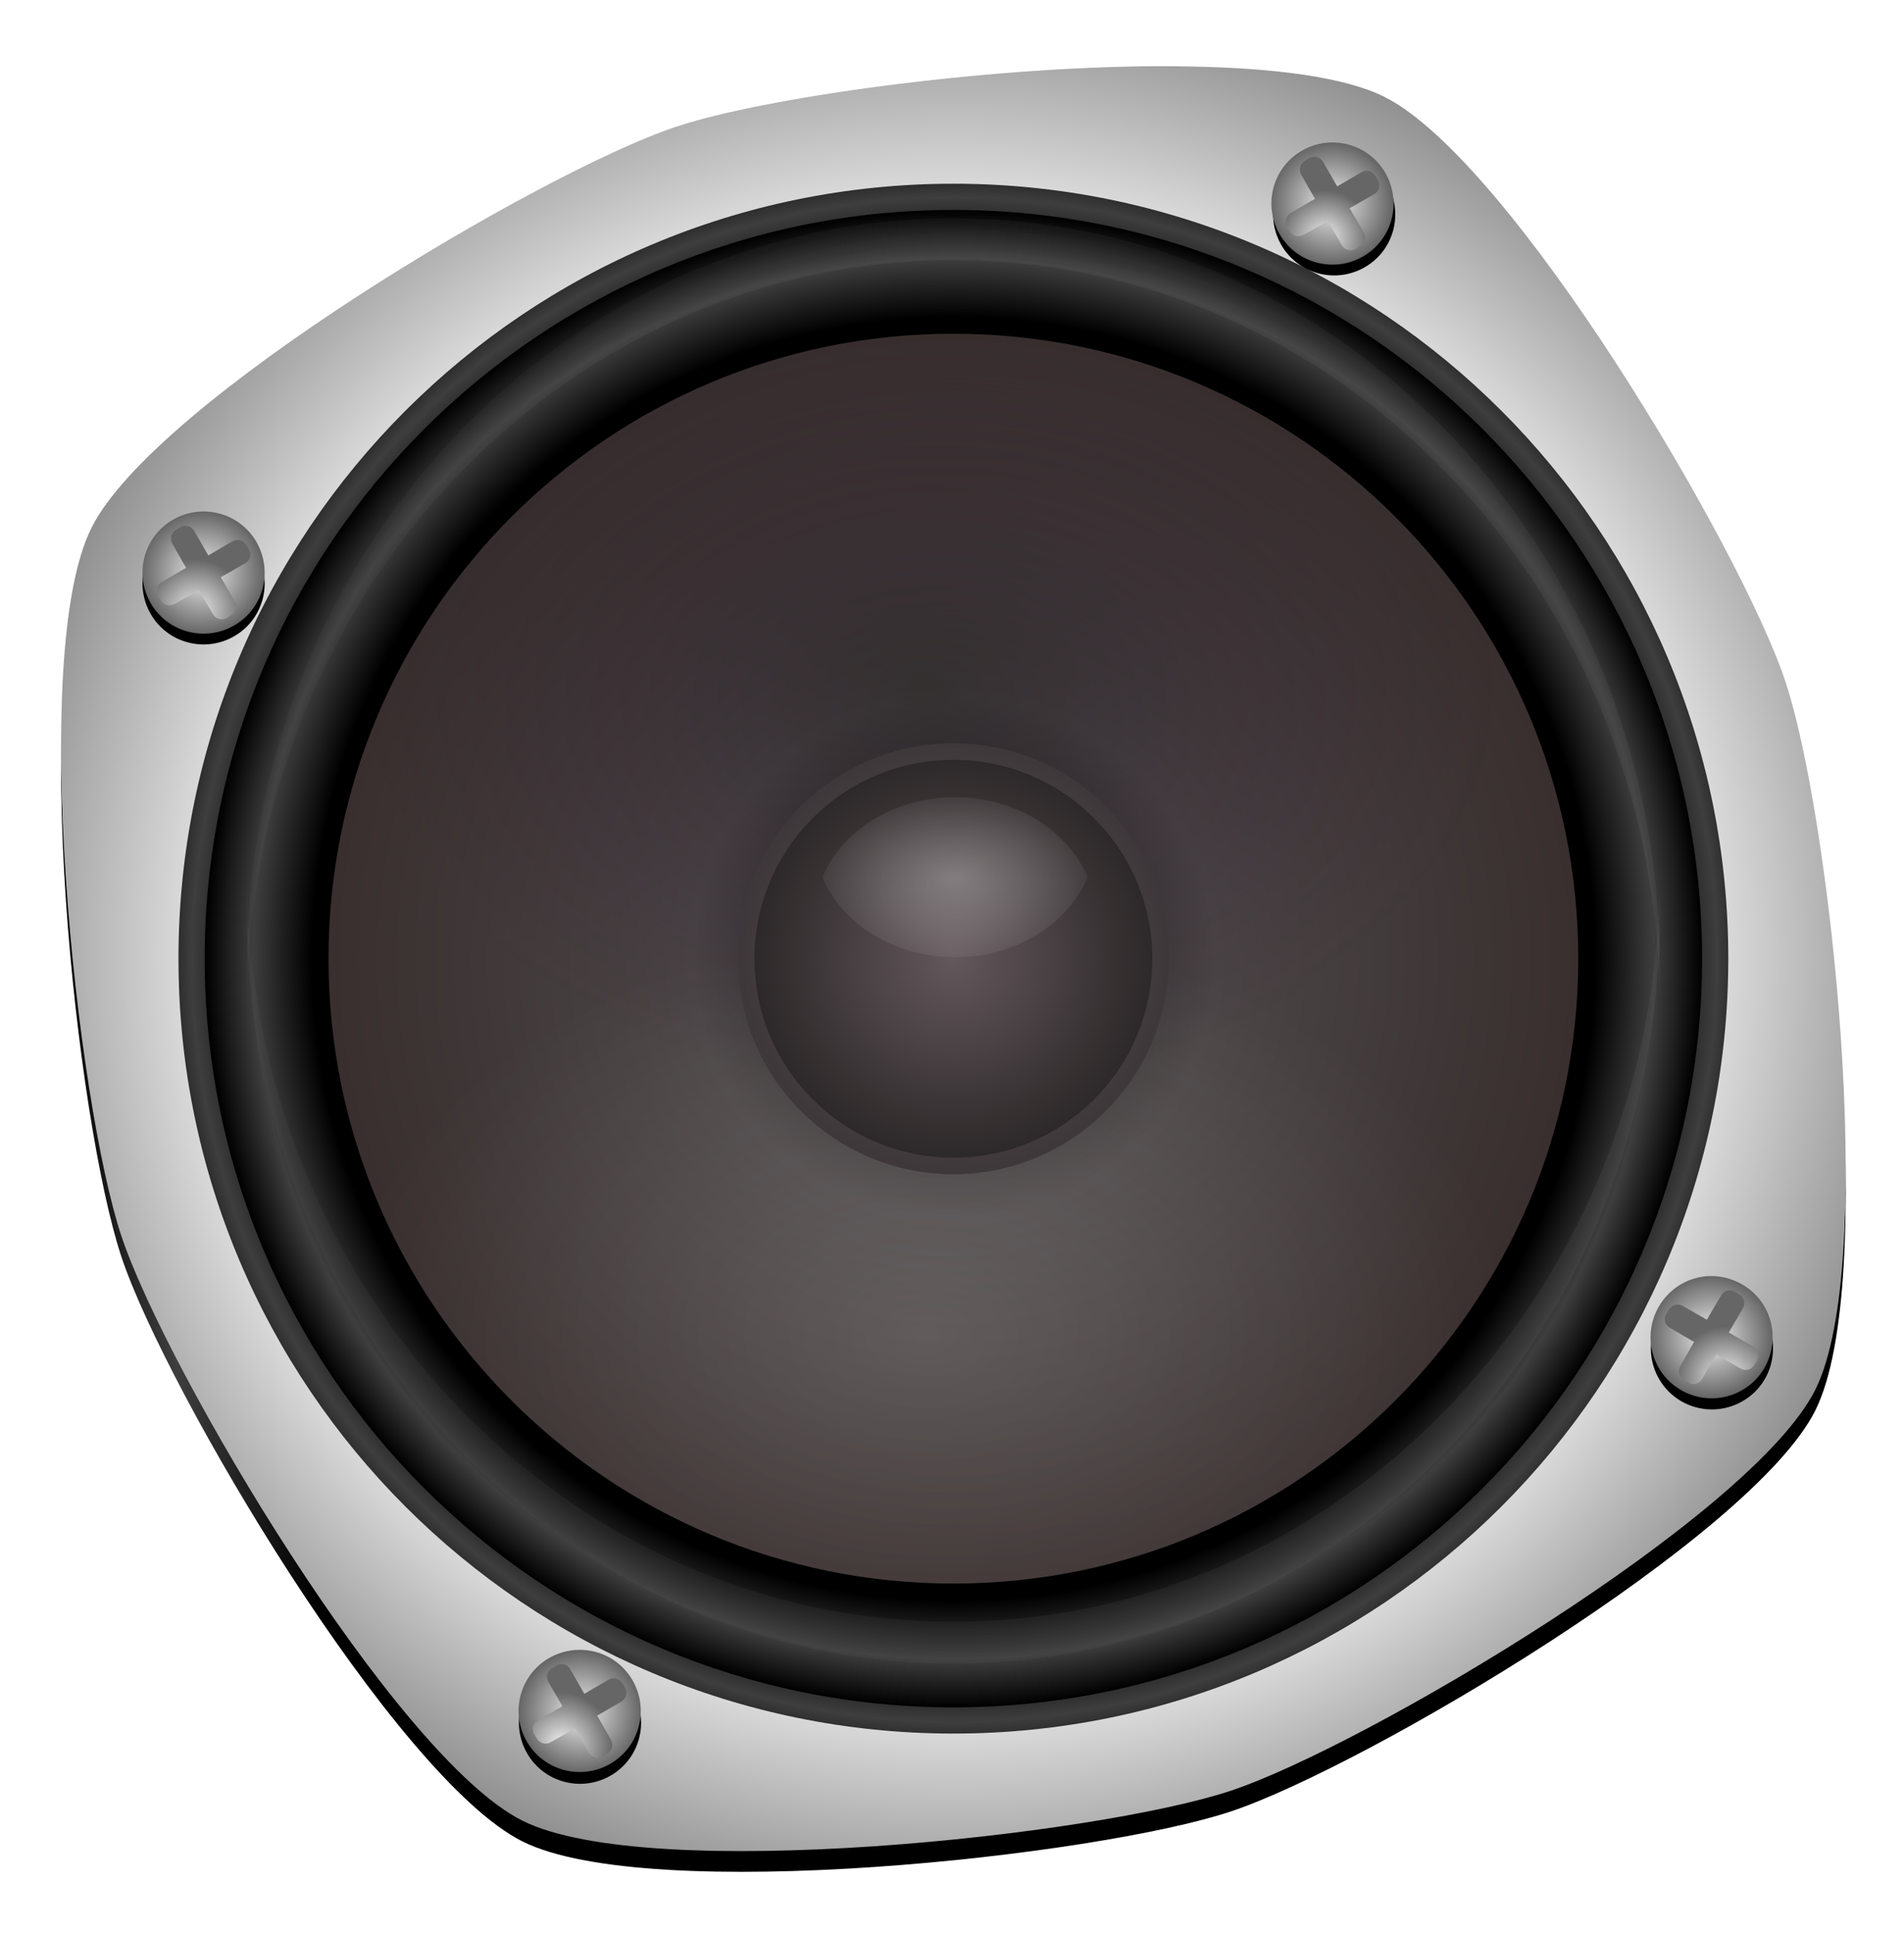 <?xml version="1.0" encoding="UTF-8" standalone="no"?>
<!-- Created with Inkscape (http://www.inkscape.org/) -->

<svg
   xmlns:dc="http://purl.org/dc/elements/1.1/"
   xmlns:cc="http://creativecommons.org/ns#"
   xmlns:rdf="http://www.w3.org/1999/02/22-rdf-syntax-ns#"
   xmlns:svg="http://www.w3.org/2000/svg"
   xmlns="http://www.w3.org/2000/svg"
   xmlns:xlink="http://www.w3.org/1999/xlink"
   xmlns:sodipodi="http://sodipodi.sourceforge.net/DTD/sodipodi-0.dtd"
   xmlns:inkscape="http://www.inkscape.org/namespaces/inkscape"
   width="160"
   height="162.403"
   id="svg2"
   version="1.1"
   inkscape:version="0.48.4 r9939"
   sodipodi:docname="audiocompressor.svg">
  <defs
     id="defs4">
    <linearGradient
       id="linearGradient33835">
      <stop
         style="stop-color:#000000;stop-opacity:1;"
         offset="0"
         id="stop33837" />
      <stop
         id="stop33839"
         offset="0.857"
         style="stop-color:#000000;stop-opacity:1" />
      <stop
         style="stop-color:#3e3e3e;stop-opacity:1;"
         offset="0.936"
         id="stop33845" />
      <stop
         style="stop-color:#000000;stop-opacity:1"
         offset="1"
         id="stop33841" />
    </linearGradient>
    <linearGradient
       id="linearGradient43475">
      <stop
         style="stop-color:#eeeeee;stop-opacity:1;"
         offset="0"
         id="stop43477" />
      <stop
         style="stop-color:#666666;stop-opacity:1;"
         offset="1"
         id="stop43479" />
    </linearGradient>
    <linearGradient
       id="linearGradient34000">
      <stop
         style="stop-color:#121112;stop-opacity:1;"
         offset="0"
         id="stop34002" />
      <stop
         id="stop34004"
         offset="0.167"
         style="stop-color:#2e2b2c;stop-opacity:1;" />
      <stop
         id="stop34006"
         offset="0.417"
         style="stop-color:#4b4546;stop-opacity:1;" />
      <stop
         style="stop-color:#382f2e;stop-opacity:1"
         offset="1"
         id="stop34008" />
    </linearGradient>
    <linearGradient
       id="linearGradient7753">
      <stop
         id="stop7755"
         offset="0"
         style="stop-color:#000000;stop-opacity:0.302;" />
      <stop
         id="stop7757"
         offset="1"
         style="stop-color:#22002b;stop-opacity:0;" />
    </linearGradient>
    <linearGradient
       id="linearGradient14798">
      <stop
         style="stop-color:#ffffff;stop-opacity:0.302;"
         offset="0"
         id="stop14800" />
      <stop
         style="stop-color:#ffffff;stop-opacity:0;"
         offset="1"
         id="stop14802" />
    </linearGradient>
    <linearGradient
       id="linearGradient33787">
      <stop
         id="stop33789"
         offset="0"
         style="stop-color:#63585c;stop-opacity:1;" />
      <stop
         id="stop33791"
         offset="1"
         style="stop-color:#2d2829;stop-opacity:1;" />
    </linearGradient>
    <radialGradient
       r="24.26"
       fy="582.362"
       fx="390"
       cy="582.362"
       cx="390"
       gradientTransform="matrix(1,0,0,0.733,0,155.562)"
       gradientUnits="userSpaceOnUse"
       id="radialGradient16245"
       xlink:href="#linearGradient14798"
       inkscape:collect="always" />
    <filter
       height="1.489"
       y="-0.245"
       width="1.346"
       x="-0.173"
       id="filter34051"
       inkscape:collect="always"
       color-interpolation-filters="sRGB">
      <feGaussianBlur
         id="feGaussianBlur34053"
         stdDeviation="2.884"
         inkscape:collect="always" />
    </filter>
    <radialGradient
       r="2.5"
       fy="-501.479"
       fx="0.818"
       cy="-501.479"
       cx="0.818"
       gradientTransform="matrix(1.637,-0.945,-0.945,-1.637,-289.393,-583.95)"
       gradientUnits="userSpaceOnUse"
       id="radialGradient16249"
       xlink:href="#linearGradient43475"
       inkscape:collect="always" />
    <radialGradient
       r="10"
       fy="-50"
       fx="210"
       cy="-50"
       cx="210"
       gradientTransform="matrix(0.284,-0.491,0.491,0.284,187.324,244.606)"
       gradientUnits="userSpaceOnUse"
       id="radialGradient16251"
       xlink:href="#linearGradient43475"
       inkscape:collect="always" />
    <radialGradient
       r="4.347"
       fy="215.5"
       fx="289.094"
       cy="215.5"
       cx="289.094"
       gradientTransform="matrix(0,-1,1,0,7.542,419.456)"
       gradientUnits="userSpaceOnUse"
       id="radialGradient16253"
       xlink:href="#linearGradient43475"
       inkscape:collect="always" />
    <radialGradient
       r="10"
       fy="-50"
       fx="210"
       cy="-50"
       cx="210"
       gradientTransform="matrix(0.284,-0.491,0.491,0.284,292.105,278.856)"
       gradientUnits="userSpaceOnUse"
       id="radialGradient16255"
       xlink:href="#linearGradient43475"
       inkscape:collect="always" />
    <radialGradient
       r="2.5"
       fy="-498.723"
       fx="3.649"
       cy="-498.723"
       cx="3.649"
       gradientTransform="matrix(1.637,0.945,-0.945,1.637,-149.425,977.956)"
       gradientUnits="userSpaceOnUse"
       id="radialGradient16257"
       xlink:href="#linearGradient43475"
       inkscape:collect="always" />
    <radialGradient
       r="10"
       fy="-50"
       fx="210"
       cy="-50"
       cx="210"
       gradientTransform="matrix(0.491,0.284,-0.284,0.491,174.85,232.186)"
       gradientUnits="userSpaceOnUse"
       id="radialGradient16259"
       xlink:href="#linearGradient43475"
       inkscape:collect="always" />
    <radialGradient
       r="2.5"
       fy="-501.674"
       fx="3.339"
       cy="-501.674"
       cx="3.339"
       gradientTransform="matrix(-0.945,1.637,-1.637,-0.945,-524.25,-209.343)"
       gradientUnits="userSpaceOnUse"
       id="radialGradient16261"
       xlink:href="#linearGradient43475"
       inkscape:collect="always" />
    <radialGradient
       inkscape:collect="always"
       xlink:href="#linearGradient43475"
       id="radialGradient4024"
       gradientUnits="userSpaceOnUse"
       gradientTransform="matrix(-0.438,0.759,-0.759,-0.438,290.839,2.071)"
       spreadMethod="pad"
       cx="210"
       cy="-50"
       fx="210"
       fy="-50"
       r="10" />
    <radialGradient
       inkscape:collect="always"
       xlink:href="#linearGradient14798"
       id="radialGradient4048"
       cx="257.5"
       cy="197.362"
       fx="257.5"
       fy="197.362"
       r="73.343"
       gradientTransform="translate(0,1.3620206e-5)"
       gradientUnits="userSpaceOnUse" />
    <radialGradient
       inkscape:collect="always"
       xlink:href="#linearGradient14798"
       id="radialGradient4054"
       gradientUnits="userSpaceOnUse"
       gradientTransform="translate(0,1.3620206e-5)"
       cx="257.5"
       cy="197.362"
       fx="257.5"
       fy="197.362"
       r="73.343" />
    <radialGradient
       inkscape:collect="always"
       xlink:href="#linearGradient14798"
       id="radialGradient4068"
       gradientUnits="userSpaceOnUse"
       gradientTransform="translate(0,1.3620206e-5)"
       cx="257.5"
       cy="197.362"
       fx="257.5"
       fy="197.362"
       r="73.343" />
    <radialGradient
       inkscape:collect="always"
       xlink:href="#linearGradient14798"
       id="radialGradient4070"
       gradientUnits="userSpaceOnUse"
       gradientTransform="translate(0,1.3620206e-5)"
       cx="257.5"
       cy="197.362"
       fx="257.5"
       fy="197.362"
       r="73.343" />
    <radialGradient
       inkscape:collect="always"
       xlink:href="#linearGradient14798"
       id="radialGradient4081"
       gradientUnits="userSpaceOnUse"
       gradientTransform="translate(0,1.3620206e-5)"
       cx="257.5"
       cy="197.362"
       fx="257.5"
       fy="197.362"
       r="73.343" />
    <radialGradient
       inkscape:collect="always"
       xlink:href="#linearGradient14798"
       id="radialGradient4123"
       gradientUnits="userSpaceOnUse"
       gradientTransform="matrix(0,1.069,-1.03,0,458.345,-57.95)"
       cx="233.066"
       cy="197.362"
       fx="233.066"
       fy="197.362"
       r="73.343" />
    <radialGradient
       inkscape:collect="always"
       xlink:href="#linearGradient14798"
       id="radialGradient4125"
       gradientUnits="userSpaceOnUse"
       gradientTransform="matrix(0,-1.069,-1.03,0,458.345,449.361)"
       cx="233.688"
       cy="197.362"
       fx="233.688"
       fy="197.362"
       r="73.343" />
    <radialGradient
       inkscape:collect="always"
       xlink:href="#linearGradient33835"
       id="radialGradient4178"
       gradientUnits="userSpaceOnUse"
       gradientTransform="matrix(1.186,0,0,1.186,-21.296,-33.979)"
       cx="235"
       cy="195"
       fx="235"
       fy="195"
       r="65" />
    <radialGradient
       inkscape:collect="always"
       xlink:href="#linearGradient33835"
       id="radialGradient4180"
       gradientUnits="userSpaceOnUse"
       gradientTransform="matrix(1.09,0,0,1.09,1.312,-15.219)"
       cx="235"
       cy="195"
       fx="235"
       fy="195"
       r="65" />
    <radialGradient
       inkscape:collect="always"
       xlink:href="#linearGradient33787"
       id="radialGradient4208"
       gradientUnits="userSpaceOnUse"
       cx="235"
       cy="195"
       fx="235"
       fy="195"
       r="65"
       gradientTransform="matrix(0.284,0,0,0.284,190.754,141.978)" />
    <radialGradient
       inkscape:collect="always"
       xlink:href="#linearGradient33787"
       id="radialGradient4211"
       gradientUnits="userSpaceOnUse"
       cx="235"
       cy="195"
       fx="235"
       fy="195"
       r="65"
       gradientTransform="matrix(0,-0.456,-0.456,0,346.334,304.418)" />
    <radialGradient
       inkscape:collect="always"
       xlink:href="#linearGradient14798"
       id="radialGradient4214"
       gradientUnits="userSpaceOnUse"
       gradientTransform="matrix(1,0,0,0.691,0,67.214)"
       cx="260"
       cy="238.853"
       fx="260"
       fy="238.853"
       r="54.281" />
    <radialGradient
       inkscape:collect="always"
       xlink:href="#linearGradient7753"
       id="radialGradient4217"
       gradientUnits="userSpaceOnUse"
       gradientTransform="matrix(1,0,0,0.691,0,90.79)"
       cx="260"
       cy="117.978"
       fx="260"
       fy="117.978"
       r="54.281" />
    <radialGradient
       inkscape:collect="always"
       xlink:href="#linearGradient34000"
       id="radialGradient4220"
       gradientUnits="userSpaceOnUse"
       gradientTransform="matrix(0.892,0,0,0.892,47.808,23.351)"
       cx="235"
       cy="195"
       fx="235"
       fy="195"
       r="65" />
    <radialGradient
       inkscape:collect="always"
       xlink:href="#linearGradient43475"
       id="radialGradient4229"
       gradientUnits="userSpaceOnUse"
       gradientTransform="matrix(0.388,-0.104,0.104,0.388,137.003,147.511)"
       spreadMethod="reflect"
       cx="257.5"
       cy="197.351"
       fx="257.5"
       fy="197.351"
       r="82.822" />
    <linearGradient
       inkscape:collect="always"
       xlink:href="#linearGradient33835"
       id="linearGradient4233"
       gradientUnits="userSpaceOnUse"
       gradientTransform="matrix(1.333,0,0,1.333,4.167,39.286)"
       x1="127.884"
       y1="120"
       x2="252.116"
       y2="120" />
    <radialGradient
       inkscape:collect="always"
       xlink:href="#linearGradient43475"
       id="radialGradient4236"
       gradientUnits="userSpaceOnUse"
       gradientTransform="matrix(-0.032,-0.682,-4.039,0.191,273.602,164.819)"
       spreadMethod="reflect"
       cx="210.552"
       cy="52.406"
       fx="210.552"
       fy="52.406"
       r="82.822" />
    <radialGradient
       inkscape:collect="always"
       xlink:href="#linearGradient43475"
       id="radialGradient4238"
       gradientUnits="userSpaceOnUse"
       gradientTransform="matrix(0.021,-0.441,2.614,0.123,134.53,304.118)"
       spreadMethod="reflect"
       cx="210.552"
       cy="52.406"
       fx="210.552"
       fy="52.406"
       r="82.822" />
    <radialGradient
       inkscape:collect="always"
       xlink:href="#linearGradient33835"
       id="radialGradient4273"
       gradientUnits="userSpaceOnUse"
       gradientTransform="matrix(1.186,0,0,1.186,-21.296,-33.979)"
       cx="235"
       cy="195"
       fx="235"
       fy="195"
       r="65" />
    <radialGradient
       inkscape:collect="always"
       xlink:href="#linearGradient33835"
       id="radialGradient4275"
       gradientUnits="userSpaceOnUse"
       gradientTransform="matrix(1.09,0,0,1.09,1.312,-15.219)"
       cx="235"
       cy="195"
       fx="235"
       fy="195"
       r="65" />
    <radialGradient
       inkscape:collect="always"
       xlink:href="#linearGradient33835"
       id="radialGradient4278"
       gradientUnits="userSpaceOnUse"
       gradientTransform="matrix(1.069,0,0,-1.069,6.266,405.821)"
       cx="235"
       cy="195"
       fx="235"
       fy="195"
       r="65" />
    <radialGradient
       inkscape:collect="always"
       xlink:href="#linearGradient33835"
       id="radialGradient4281"
       gradientUnits="userSpaceOnUse"
       gradientTransform="matrix(1.163,0,0,-1.163,-15.905,424.218)"
       cx="235"
       cy="195"
       fx="235"
       fy="195"
       r="65" />
    <radialGradient
       inkscape:collect="always"
       xlink:href="#linearGradient43475"
       id="radialGradient4283"
       gradientUnits="userSpaceOnUse"
       gradientTransform="matrix(-0.438,0.759,-0.759,-0.438,290.839,2.071)"
       spreadMethod="pad"
       cx="210"
       cy="-50"
       fx="210"
       fy="-50"
       r="10" />
    <radialGradient
       inkscape:collect="always"
       xlink:href="#linearGradient43475"
       id="radialGradient4285"
       gradientUnits="userSpaceOnUse"
       gradientTransform="matrix(1.637,-0.945,-0.945,-1.637,-289.393,-583.95)"
       cx="0.818"
       cy="-501.479"
       fx="0.818"
       fy="-501.479"
       r="2.5" />
    <radialGradient
       inkscape:collect="always"
       xlink:href="#linearGradient43475"
       id="radialGradient4288"
       gradientUnits="userSpaceOnUse"
       gradientTransform="matrix(1.637,-0.945,-0.945,-1.637,-289.393,-583.95)"
       cx="0.818"
       cy="-501.479"
       fx="0.818"
       fy="-501.479"
       r="2.5" />
    <radialGradient
       inkscape:collect="always"
       xlink:href="#linearGradient43475"
       id="radialGradient4291"
       gradientUnits="userSpaceOnUse"
       gradientTransform="matrix(0.284,0.491,0.491,-0.284,152.136,115.15)"
       spreadMethod="pad"
       cx="210"
       cy="-50"
       fx="210"
       fy="-50"
       r="10" />
    <radialGradient
       inkscape:collect="always"
       xlink:href="#linearGradient43475"
       id="radialGradient4294"
       gradientUnits="userSpaceOnUse"
       gradientTransform="matrix(0.284,-0.491,0.491,0.284,187.324,244.606)"
       cx="210"
       cy="-50"
       fx="210"
       fy="-50"
       r="10" />
    <radialGradient
       inkscape:collect="always"
       xlink:href="#linearGradient43475"
       id="radialGradient4296"
       gradientUnits="userSpaceOnUse"
       gradientTransform="matrix(0,-1,1,0,7.542,419.456)"
       cx="289.094"
       cy="215.5"
       fx="289.094"
       fy="215.5"
       r="4.347" />
    <radialGradient
       inkscape:collect="always"
       xlink:href="#linearGradient43475"
       id="radialGradient4299"
       gradientUnits="userSpaceOnUse"
       gradientTransform="matrix(0,-1,1,0,7.542,419.456)"
       cx="289.094"
       cy="215.5"
       fx="289.094"
       fy="215.5"
       r="4.347" />
    <radialGradient
       inkscape:collect="always"
       xlink:href="#linearGradient43475"
       id="radialGradient4302"
       gradientUnits="userSpaceOnUse"
       gradientTransform="matrix(0.284,-0.491,0.491,0.284,187.324,244.606)"
       cx="210"
       cy="-50"
       fx="210"
       fy="-50"
       r="10" />
    <radialGradient
       inkscape:collect="always"
       xlink:href="#linearGradient43475"
       id="radialGradient4305"
       gradientUnits="userSpaceOnUse"
       gradientTransform="matrix(0.284,-0.491,0.491,0.284,292.105,278.856)"
       cx="210"
       cy="-50"
       fx="210"
       fy="-50"
       r="10" />
    <radialGradient
       inkscape:collect="always"
       xlink:href="#linearGradient43475"
       id="radialGradient4307"
       gradientUnits="userSpaceOnUse"
       gradientTransform="matrix(1.637,0.945,-0.945,1.637,-149.425,977.956)"
       cx="3.649"
       cy="-498.723"
       fx="3.649"
       fy="-498.723"
       r="2.5" />
    <radialGradient
       inkscape:collect="always"
       xlink:href="#linearGradient43475"
       id="radialGradient4310"
       gradientUnits="userSpaceOnUse"
       gradientTransform="matrix(1.637,0.945,-0.945,1.637,-149.425,977.956)"
       cx="3.649"
       cy="-498.723"
       fx="3.649"
       fy="-498.723"
       r="2.5" />
    <radialGradient
       inkscape:collect="always"
       xlink:href="#linearGradient43475"
       id="radialGradient4313"
       gradientUnits="userSpaceOnUse"
       gradientTransform="matrix(0.284,-0.491,0.491,0.284,292.105,278.856)"
       cx="210"
       cy="-50"
       fx="210"
       fy="-50"
       r="10" />
    <radialGradient
       inkscape:collect="always"
       xlink:href="#linearGradient43475"
       id="radialGradient4316"
       gradientUnits="userSpaceOnUse"
       gradientTransform="matrix(0.491,0.284,-0.284,0.491,174.85,232.186)"
       cx="210"
       cy="-50"
       fx="210"
       fy="-50"
       r="10" />
    <radialGradient
       inkscape:collect="always"
       xlink:href="#linearGradient43475"
       id="radialGradient4318"
       gradientUnits="userSpaceOnUse"
       gradientTransform="matrix(-0.945,1.637,-1.637,-0.945,-524.25,-209.343)"
       cx="3.339"
       cy="-501.674"
       fx="3.339"
       fy="-501.674"
       r="2.5" />
    <radialGradient
       inkscape:collect="always"
       xlink:href="#linearGradient43475"
       id="radialGradient4321"
       gradientUnits="userSpaceOnUse"
       gradientTransform="matrix(-0.945,1.637,-1.637,-0.945,-524.25,-209.343)"
       cx="3.339"
       cy="-501.674"
       fx="3.339"
       fy="-501.674"
       r="2.5" />
    <radialGradient
       inkscape:collect="always"
       xlink:href="#linearGradient43475"
       id="radialGradient4324"
       gradientUnits="userSpaceOnUse"
       gradientTransform="matrix(0.491,0.284,-0.284,0.491,174.85,232.186)"
       cx="210"
       cy="-50"
       fx="210"
       fy="-50"
       r="10" />
    <radialGradient
       inkscape:collect="always"
       xlink:href="#linearGradient14798"
       id="radialGradient4327"
       gradientUnits="userSpaceOnUse"
       gradientTransform="matrix(0,1.069,-1.03,0,458.345,-57.95)"
       cx="233.066"
       cy="197.362"
       fx="233.066"
       fy="197.362"
       r="73.343" />
    <radialGradient
       inkscape:collect="always"
       xlink:href="#linearGradient14798"
       id="radialGradient4329"
       gradientUnits="userSpaceOnUse"
       gradientTransform="matrix(0,-1.069,-1.03,0,458.345,449.361)"
       cx="233.688"
       cy="197.362"
       fx="233.688"
       fy="197.362"
       r="73.343" />
    <radialGradient
       inkscape:collect="always"
       xlink:href="#linearGradient14798"
       id="radialGradient4332"
       gradientUnits="userSpaceOnUse"
       gradientTransform="matrix(0,-1.069,-1.009,0,454.186,449.361)"
       cx="233.688"
       cy="197.362"
       fx="233.688"
       fy="197.362"
       r="73.343" />
    <radialGradient
       inkscape:collect="always"
       xlink:href="#linearGradient14798"
       id="radialGradient4335"
       gradientUnits="userSpaceOnUse"
       gradientTransform="matrix(0,1.069,-1.009,0,454.186,-57.95)"
       cx="233.066"
       cy="197.362"
       fx="233.066"
       fy="197.362"
       r="73.343" />
  </defs>
  <sodipodi:namedview
     id="base"
     pagecolor="#ffffff"
     bordercolor="#666666"
     borderopacity="1.0"
     inkscape:pageopacity="0.0"
     inkscape:pageshadow="2"
     inkscape:zoom="1.4"
     inkscape:cx="195.21056"
     inkscape:cy="115.53887"
     inkscape:document-units="px"
     inkscape:current-layer="g4240"
     showgrid="false"
     fit-margin-top="5"
     fit-margin-left="5"
     fit-margin-right="5"
     fit-margin-bottom="5"
     inkscape:window-width="1615"
     inkscape:window-height="1026"
     inkscape:window-x="1345"
     inkscape:window-y="24"
     inkscape:window-maximized="1" />
  <g
     inkscape:label="Layer 1"
     inkscape:groupmode="layer"
     id="layer1"
     transform="translate(-300.93,-445.136)">
    <g
       id="g8821"
       transform="matrix(-1.545,0,0,1.545,831.893,166.545)">
      <g
         id="g14710">
        <g
           id="g4240">
          <g
             id="g4337"
             transform="matrix(0.586,0,0,0.586,140.915,116.81)">
            <path
               inkscape:connector-curvature="0"
               style="color:#000000;fill:url(#linearGradient4233);fill-opacity:1;fill-rule:nonzero;stroke:none;marker:none;visibility:visible;display:inline;overflow:visible;enable-background:accumulate"
               d="m 238.656,116.442 c -1.095,-0.006 -2.161,0.012 -3.219,0.031 -7.69,0.137 -14.259,0.973 -17.938,2.812 -11.77,5.885 -33.057,41.766 -37.219,54.25 -4.161,12.484 -8.666,53.98 -2.781,65.75 5.885,11.77 41.766,33.057 54.25,37.219 12.484,4.161 53.98,8.666 65.75,2.781 11.77,-5.885 33.057,-41.766 37.219,-54.25 4.161,-12.484 8.666,-53.98 2.781,-65.75 -5.885,-11.77 -41.766,-33.057 -54.25,-37.219 -8.046,-2.682 -28.171,-5.53 -44.594,-5.625 z m -16.156,7.844 c 2.761,0 5,2.239 5,5 0,2.761 -2.239,5 -5,5 -2.761,0 -5,-2.239 -5,-5 0,-2.761 2.239,-5 5,-5 z m 105,35 c 2.761,0 5,2.239 5,5 0,2.761 -2.239,5 -5,5 -2.761,0 -5,-2.239 -5,-5 0,-2.761 2.239,-5 5,-5 z m -140,70 c 2.761,0 5,2.239 5,5 0,2.761 -2.239,5 -5,5 -2.761,0 -5,-2.239 -5,-5 0,-2.761 2.239,-5 5,-5 z m 105,35 c 2.761,0 5,2.239 5,5 0,2.761 -2.239,5 -5,5 -2.761,0 -5,-2.239 -5,-5 0,-2.761 2.239,-5 5,-5 z"
               id="path34018" />
            <path
               style="color:#000000;fill:#ffffff;fill-opacity:1;fill-rule:nonzero;stroke:none;marker:none;visibility:visible;display:inline;overflow:visible;enable-background:accumulate"
               d="m 238.656,113.811 c -1.095,-0.006 -2.161,0.012 -3.219,0.031 -7.69,0.137 -14.259,0.973 -17.938,2.812 -11.77,5.885 -33.057,41.766 -37.219,54.25 -4.161,12.484 -8.666,53.98 -2.781,65.75 5.885,11.77 41.766,33.057 54.25,37.219 12.484,4.161 53.98,8.666 65.75,2.781 11.77,-5.885 33.057,-41.766 37.219,-54.25 4.161,-12.484 8.666,-53.98 2.781,-65.75 -5.885,-11.77 -41.766,-33.057 -54.25,-37.219 -8.046,-2.682 -28.171,-5.53 -44.594,-5.625 z m -16.156,7.844 c 2.761,0 5,2.239 5,5 0,2.761 -2.239,5 -5,5 -2.761,0 -5,-2.239 -5,-5 0,-2.761 2.239,-5 5,-5 z m 105,35 c 2.761,0 5,2.239 5,5 0,2.761 -2.239,5 -5,5 -2.761,0 -5,-2.239 -5,-5 0,-2.761 2.239,-5 5,-5 z m -140,70 c 2.761,0 5,2.239 5,5 0,2.761 -2.239,5 -5,5 -2.761,0 -5,-2.239 -5,-5 0,-2.761 2.239,-5 5,-5 z m 105,35 c 2.761,0 5,2.239 5,5 0,2.761 -2.239,5 -5,5 -2.761,0 -5,-2.239 -5,-5 0,-2.761 2.239,-5 5,-5 z"
               id="path8817"
               inkscape:connector-curvature="0" />
            <path
               inkscape:connector-curvature="0"
               id="path33884"
               d="m 238.656,114.518 c -1.095,-0.006 -2.161,0.012 -3.219,0.031 -7.69,0.137 -14.259,0.973 -17.938,2.812 -11.77,5.885 -33.057,41.766 -37.219,54.25 -4.161,12.484 -8.666,53.98 -2.781,65.75 5.885,11.77 41.766,33.057 54.25,37.219 12.484,4.161 53.98,8.666 65.75,2.781 11.77,-5.885 33.057,-41.766 37.219,-54.25 4.161,-12.484 8.666,-53.98 2.781,-65.75 -5.885,-11.77 -41.766,-33.057 -54.25,-37.219 -8.046,-2.682 -28.171,-5.53 -44.594,-5.625 z m -16.156,7.844 c 2.761,0 5,2.239 5,5 0,2.761 -2.239,5 -5,5 -2.761,0 -5,-2.239 -5,-5 0,-2.761 2.239,-5 5,-5 z m 105,35 c 2.761,0 5,2.239 5,5 0,2.761 -2.239,5 -5,5 -2.761,0 -5,-2.239 -5,-5 0,-2.761 2.239,-5 5,-5 z m -140,70 c 2.761,0 5,2.239 5,5 0,2.761 -2.239,5 -5,5 -2.761,0 -5,-2.239 -5,-5 0,-2.761 2.239,-5 5,-5 z m 105,35 c 2.761,0 5,2.239 5,5 0,2.761 -2.239,5 -5,5 -2.761,0 -5,-2.239 -5,-5 0,-2.761 2.239,-5 5,-5 z"
               style="color:#000000;fill:url(#radialGradient4229);fill-opacity:1;fill-rule:nonzero;stroke:none;marker:none;visibility:visible;display:inline;overflow:visible;enable-background:accumulate" />
            <path
               inkscape:connector-curvature="0"
               id="path14528"
               d="m 329.424,197.351 c 0,-39.723 -32.201,-71.924 -71.924,-71.924 -39.723,0 -71.924,32.201 -71.924,71.924 0,39.723 32.201,71.924 71.924,71.924 39.723,0 71.924,-32.201 71.924,-71.924 z"
               style="color:#000000;fill:url(#radialGradient4281);fill-opacity:1;fill-rule:nonzero;stroke:none;marker:none;visibility:visible;display:inline;overflow:visible;enable-background:accumulate" />
            <path
               style="color:#000000;fill:url(#radialGradient4278);fill-opacity:1;fill-rule:nonzero;stroke:none;marker:none;visibility:visible;display:inline;overflow:visible;enable-background:accumulate"
               d="m 326.99,197.351 c 0,-38.378 -31.112,-69.49 -69.49,-69.49 -38.378,0 -69.49,31.112 -69.49,69.49 0,38.378 31.112,69.49 69.49,69.49 38.378,0 69.49,-31.112 69.49,-69.49 z"
               id="path33886"
               inkscape:connector-curvature="0" />
            <path
               inkscape:connector-curvature="0"
               style="color:#000000;fill:url(#radialGradient4220);fill-opacity:1;fill-rule:nonzero;stroke:none;marker:none;visibility:visible;display:inline;overflow:visible;enable-background:accumulate"
               d="m 315.5,197.351 c 0,32.033 -25.967,58 -58,58 -32.033,0 -58,-25.967 -58,-58 0,-32.033 25.967,-58 58,-58 32.033,0 58,25.967 58,58 z"
               id="path33888" />
            <path
               inkscape:connector-curvature="0"
               style="color:#000000;fill:url(#radialGradient4217);fill-opacity:1;fill-rule:nonzero;stroke:none;marker:none;visibility:visible;display:inline;overflow:visible;enable-background:accumulate"
               d="m 257.5,139.362 c -24.826,0 -46.006,15.57 -54.281,37.5 8.268,21.944 29.445,37.562 54.281,37.562 24.836,0 46.014,-15.618 54.281,-37.562 -8.275,-21.93 -29.456,-37.5 -54.281,-37.5 z"
               id="path14739" />
            <path
               id="path14794"
               d="m 257.5,255.351 c -24.826,0 -46.006,-15.57 -54.281,-37.5 8.268,-21.944 29.445,-37.562 54.281,-37.562 24.836,0 46.014,15.618 54.281,37.562 -8.275,21.93 -29.456,37.5 -54.281,37.5 z"
               style="opacity:0.5;color:#000000;fill:url(#radialGradient4214);fill-opacity:1;fill-rule:nonzero;stroke:none;marker:none;visibility:visible;display:inline;overflow:visible;enable-background:accumulate"
               inkscape:connector-curvature="0" />
            <path
               inkscape:connector-curvature="0"
               style="color:#000000;fill:url(#radialGradient4211);fill-opacity:1;fill-rule:nonzero;stroke:none;marker:none;visibility:visible;display:inline;overflow:visible;enable-background:accumulate"
               d="m 277.5,197.362 c 0,-11.046 -8.954,-20 -20,-20 -11.046,0 -20,8.954 -20,20 0,11.046 8.954,20 20,20 11.046,0 20,-8.954 20,-20 z"
               id="path33890" />
            <path
               inkscape:connector-curvature="0"
               style="color:#000000;fill:url(#radialGradient4208);fill-opacity:1;fill-rule:nonzero;stroke:none;marker:none;visibility:visible;display:inline;overflow:visible;enable-background:accumulate"
               d="m 275.962,197.362 c 0,10.196 -8.266,18.462 -18.462,18.462 -10.196,0 -18.462,-8.266 -18.462,-18.462 0,-10.196 8.266,-18.462 18.462,-18.462 10.196,0 18.462,8.266 18.462,18.462 z"
               id="path33892" />
            <path
               transform="matrix(0.615,0,0,0.525,17.5,-115.947)"
               inkscape:connector-curvature="0"
               id="path33950"
               d="m 390,568.219 c -9.234,0 -17.085,5.908 -20,14.144 2.915,8.236 10.766,14.144 20,14.144 9.234,0 17.085,-5.908 20,-14.144 -2.915,-8.236 -10.766,-14.144 -20,-14.144 z"
               style="color:#000000;fill:url(#radialGradient16245);fill-opacity:1;fill-rule:nonzero;stroke:none;marker:none;visibility:visible;display:inline;overflow:visible;filter:url(#filter34051);enable-background:accumulate" />
            <path
               style="color:#000000;fill:#000000;fill-opacity:1;fill-rule:nonzero;stroke:none;marker:none;visibility:visible;display:inline;overflow:visible;enable-background:accumulate"
               d="m 181.438,233.925 c 0.128,1.816 1.117,3.521 2.812,4.5 2.713,1.566 6.184,0.65 7.75,-2.062 1.566,-2.713 0.65,-6.184 -2.062,-7.75 -2.713,-1.566 -6.184,-0.65 -7.75,2.062 -0.587,1.017 -0.827,2.16 -0.75,3.25 z"
               id="path6824"
               inkscape:connector-curvature="0" />
            <path
               style="color:#000000;fill:url(#radialGradient4291);fill-opacity:1;fill-rule:nonzero;stroke:none;marker:none;visibility:visible;display:inline;overflow:visible;enable-background:accumulate"
               d="m 187.518,226.821 c 1.817,0.124 3.53,1.135 4.509,2.831 1.566,2.713 0.65,6.178 -2.062,7.744 -2.713,1.566 -6.178,0.65 -7.744,-2.062 -0.587,-1.017 -0.825,-2.166 -0.748,-3.255 0.128,-1.816 1.115,-3.51 2.811,-4.489 1.017,-0.587 2.145,-0.843 3.235,-0.768 z"
               id="path43572"
               inkscape:connector-curvature="0" />
            <path
               style="color:#000000;fill:url(#radialGradient4288);fill-opacity:1;fill-rule:nonzero;stroke:none;marker:none;visibility:visible;display:inline;overflow:visible;enable-background:accumulate"
               d="m 182.812,233.925 c 0.062,-0.233 0.211,-0.432 0.438,-0.562 l 2.281,-1.312 -1.312,-2.25 c -0.262,-0.454 -0.11,-1.019 0.344,-1.281 l 0.406,-0.25 c 0.454,-0.262 1.019,-0.11 1.281,0.344 l 1.312,2.25 2.25,-1.281 c 0.454,-0.262 1.019,-0.11 1.281,0.344 l 0.25,0.406 c 0.262,0.454 0.11,1.019 -0.344,1.281 l -2.25,1.312 1.281,2.25 c 0.262,0.454 0.11,1.019 -0.344,1.281 l -0.406,0.25 c -0.454,0.262 -1.019,0.11 -1.281,-0.344 l -1.312,-2.281 -2.25,1.312 c -0.454,0.262 -1.019,0.11 -1.281,-0.344 l -0.25,-0.406 c -0.131,-0.227 -0.156,-0.485 -0.094,-0.719 z"
               id="path43574"
               inkscape:connector-curvature="0" />
            <path
               inkscape:connector-curvature="0"
               id="path6826"
               d="m 216.5,128.675 c 0.128,1.816 1.117,3.521 2.812,4.5 2.713,1.566 6.184,0.65 7.75,-2.062 1.566,-2.713 0.65,-6.184 -2.062,-7.75 -2.713,-1.566 -6.184,-0.65 -7.75,2.062 -0.587,1.017 -0.827,2.16 -0.75,3.25 z"
               style="color:#000000;fill:#000000;fill-opacity:1;fill-rule:nonzero;stroke:none;marker:none;visibility:visible;display:inline;overflow:visible;enable-background:accumulate" />
            <path
               inkscape:connector-curvature="0"
               id="path43592"
               d="m 216.656,127.675 c 0.128,1.816 1.117,3.521 2.812,4.5 2.713,1.566 6.184,0.65 7.75,-2.062 1.566,-2.713 0.65,-6.184 -2.062,-7.75 -2.713,-1.566 -6.184,-0.65 -7.75,2.062 -0.587,1.017 -0.827,2.16 -0.75,3.25 z"
               style="color:#000000;fill:url(#radialGradient4302);fill-opacity:1;fill-rule:nonzero;stroke:none;marker:none;visibility:visible;display:inline;overflow:visible;enable-background:accumulate" />
            <path
               inkscape:connector-curvature="0"
               id="path43594"
               d="m 218,125.831 c 0.062,0.233 0.211,0.432 0.438,0.562 l 2.281,1.312 -1.312,2.25 c -0.262,0.454 -0.11,1.019 0.344,1.281 l 0.406,0.25 c 0.454,0.262 1.019,0.11 1.281,-0.344 l 1.312,-2.25 2.25,1.281 c 0.454,0.262 1.019,0.11 1.281,-0.344 l 0.25,-0.406 c 0.262,-0.454 0.11,-1.019 -0.344,-1.281 l -2.25,-1.312 1.281,-2.25 c 0.262,-0.454 0.11,-1.019 -0.344,-1.281 l -0.406,-0.25 c -0.454,-0.262 -1.019,-0.11 -1.281,0.344 l -1.312,2.281 -2.25,-1.312 c -0.454,-0.262 -1.019,-0.11 -1.281,0.344 l -0.25,0.406 c -0.131,0.227 -0.156,0.485 -0.094,0.719 z"
               style="color:#000000;fill:url(#radialGradient4299);fill-opacity:1;fill-rule:nonzero;stroke:none;marker:none;visibility:visible;display:inline;overflow:visible;enable-background:accumulate" />
            <path
               style="color:#000000;fill:#000000;fill-opacity:1;fill-rule:nonzero;stroke:none;marker:none;visibility:visible;display:inline;overflow:visible;enable-background:accumulate"
               d="m 321.438,162.925 c 0.128,1.816 1.117,3.521 2.812,4.5 2.713,1.566 6.184,0.65 7.75,-2.062 1.566,-2.713 0.65,-6.184 -2.062,-7.75 -2.713,-1.566 -6.184,-0.65 -7.75,2.062 -0.587,1.017 -0.827,2.16 -0.75,3.25 z"
               id="path6810"
               inkscape:connector-curvature="0" />
            <path
               inkscape:connector-curvature="0"
               id="path43608"
               d="m 321.438,161.925 c 0.128,1.816 1.117,3.521 2.812,4.5 2.713,1.566 6.184,0.65 7.75,-2.062 1.566,-2.713 0.65,-6.184 -2.062,-7.75 -2.713,-1.566 -6.184,-0.65 -7.75,2.062 -0.587,1.017 -0.827,2.16 -0.75,3.25 z"
               style="color:#000000;fill:url(#radialGradient4313);fill-opacity:1;fill-rule:nonzero;stroke:none;marker:none;visibility:visible;display:inline;overflow:visible;enable-background:accumulate" />
            <path
               inkscape:connector-curvature="0"
               id="path43610"
               d="m 322.781,160.081 c 0.062,0.233 0.211,0.432 0.438,0.562 l 2.281,1.312 -1.312,2.25 c -0.262,0.454 -0.11,1.019 0.344,1.281 l 0.406,0.25 c 0.454,0.262 1.019,0.11 1.281,-0.344 l 1.312,-2.25 2.25,1.281 c 0.454,0.262 1.019,0.11 1.281,-0.344 l 0.25,-0.406 c 0.262,-0.454 0.11,-1.019 -0.344,-1.281 l -2.25,-1.312 1.281,-2.25 c 0.262,-0.454 0.11,-1.019 -0.344,-1.281 l -0.406,-0.25 c -0.454,-0.262 -1.019,-0.11 -1.281,0.344 l -1.312,2.281 -2.25,-1.312 c -0.454,-0.262 -1.019,-0.11 -1.281,0.344 l -0.25,0.406 c -0.131,0.227 -0.156,0.485 -0.094,0.719 z"
               style="color:#000000;fill:url(#radialGradient4310);fill-opacity:1;fill-rule:nonzero;stroke:none;marker:none;visibility:visible;display:inline;overflow:visible;enable-background:accumulate" />
            <path
               inkscape:connector-curvature="0"
               id="path6814"
               d="m 286.5,268.675 c 0.128,1.816 1.117,3.521 2.812,4.5 2.713,1.566 6.184,0.65 7.75,-2.062 1.566,-2.713 0.65,-6.184 -2.062,-7.75 -2.713,-1.566 -6.184,-0.65 -7.75,2.062 -0.587,1.017 -0.827,2.16 -0.75,3.25 z"
               style="color:#000000;fill:#000000;fill-opacity:1;fill-rule:nonzero;stroke:none;marker:none;visibility:visible;display:inline;overflow:visible;enable-background:accumulate" />
            <path
               id="path43556"
               d="m 291.781,261.518 c -1.816,0.128 -3.521,1.117 -4.5,2.812 -1.566,2.713 -0.65,6.184 2.062,7.75 2.713,1.566 6.184,0.65 7.75,-2.062 1.566,-2.713 0.65,-6.184 -2.062,-7.75 -1.017,-0.587 -2.16,-0.827 -3.25,-0.75 z"
               style="color:#000000;fill:url(#radialGradient4324);fill-opacity:1;fill-rule:nonzero;stroke:none;marker:none;visibility:visible;display:inline;overflow:visible;enable-background:accumulate"
               inkscape:connector-curvature="0" />
            <path
               id="path43558"
               d="m 293.625,262.862 c -0.233,0.062 -0.432,0.211 -0.562,0.438 l -1.312,2.281 -2.25,-1.312 c -0.454,-0.262 -1.019,-0.11 -1.281,0.344 l -0.25,0.406 c -0.262,0.454 -0.11,1.019 0.344,1.281 l 2.25,1.312 -1.281,2.25 c -0.262,0.454 -0.11,1.019 0.344,1.281 l 0.406,0.25 c 0.454,0.262 1.019,0.11 1.281,-0.344 l 1.312,-2.25 2.25,1.281 c 0.454,0.262 1.019,0.11 1.281,-0.344 l 0.25,-0.406 c 0.262,-0.454 0.11,-1.019 -0.344,-1.281 l -2.281,-1.312 1.312,-2.25 c 0.262,-0.454 0.11,-1.019 -0.344,-1.281 l -0.406,-0.25 c -0.227,-0.131 -0.485,-0.156 -0.719,-0.094 z"
               style="color:#000000;fill:url(#radialGradient4321);fill-opacity:1;fill-rule:nonzero;stroke:none;marker:none;visibility:visible;display:inline;overflow:visible;enable-background:accumulate"
               inkscape:connector-curvature="0" />
            <path
               inkscape:connector-curvature="0"
               id="path4036"
               d="m 323.049,191.352 c 0.017,0.643 0.019,1.294 0.019,1.941 0,38.378 -29.359,69.477 -65.568,69.477 -36.209,0 -65.568,-31.098 -65.568,-69.477 0,-0.647 0.003,-1.298 0.019,-1.941 0.977,37.474 29.957,67.535 65.549,67.535 35.592,0 64.572,-30.061 65.549,-67.535 z"
               style="color:#000000;fill:url(#radialGradient4335);fill-opacity:1;fill-rule:nonzero;stroke:none;marker:none;visibility:visible;display:inline;overflow:visible;enable-background:accumulate" />
            <path
               style="color:#000000;fill:url(#radialGradient4332);fill-opacity:1;fill-rule:nonzero;stroke:none;marker:none;visibility:visible;display:inline;overflow:visible;enable-background:accumulate"
               d="m 323.049,200.059 c 0.017,-0.643 0.019,-1.294 0.019,-1.941 0,-38.378 -29.359,-69.477 -65.568,-69.477 -36.209,0 -65.568,31.098 -65.568,69.477 0,0.647 0.003,1.298 0.019,1.941 0.977,-37.474 29.957,-67.535 65.549,-67.535 35.592,0 64.572,30.061 65.549,67.535 z"
               id="path4115"
               inkscape:connector-curvature="0" />
          </g>
        </g>
      </g>
    </g>
  </g>
</svg>
